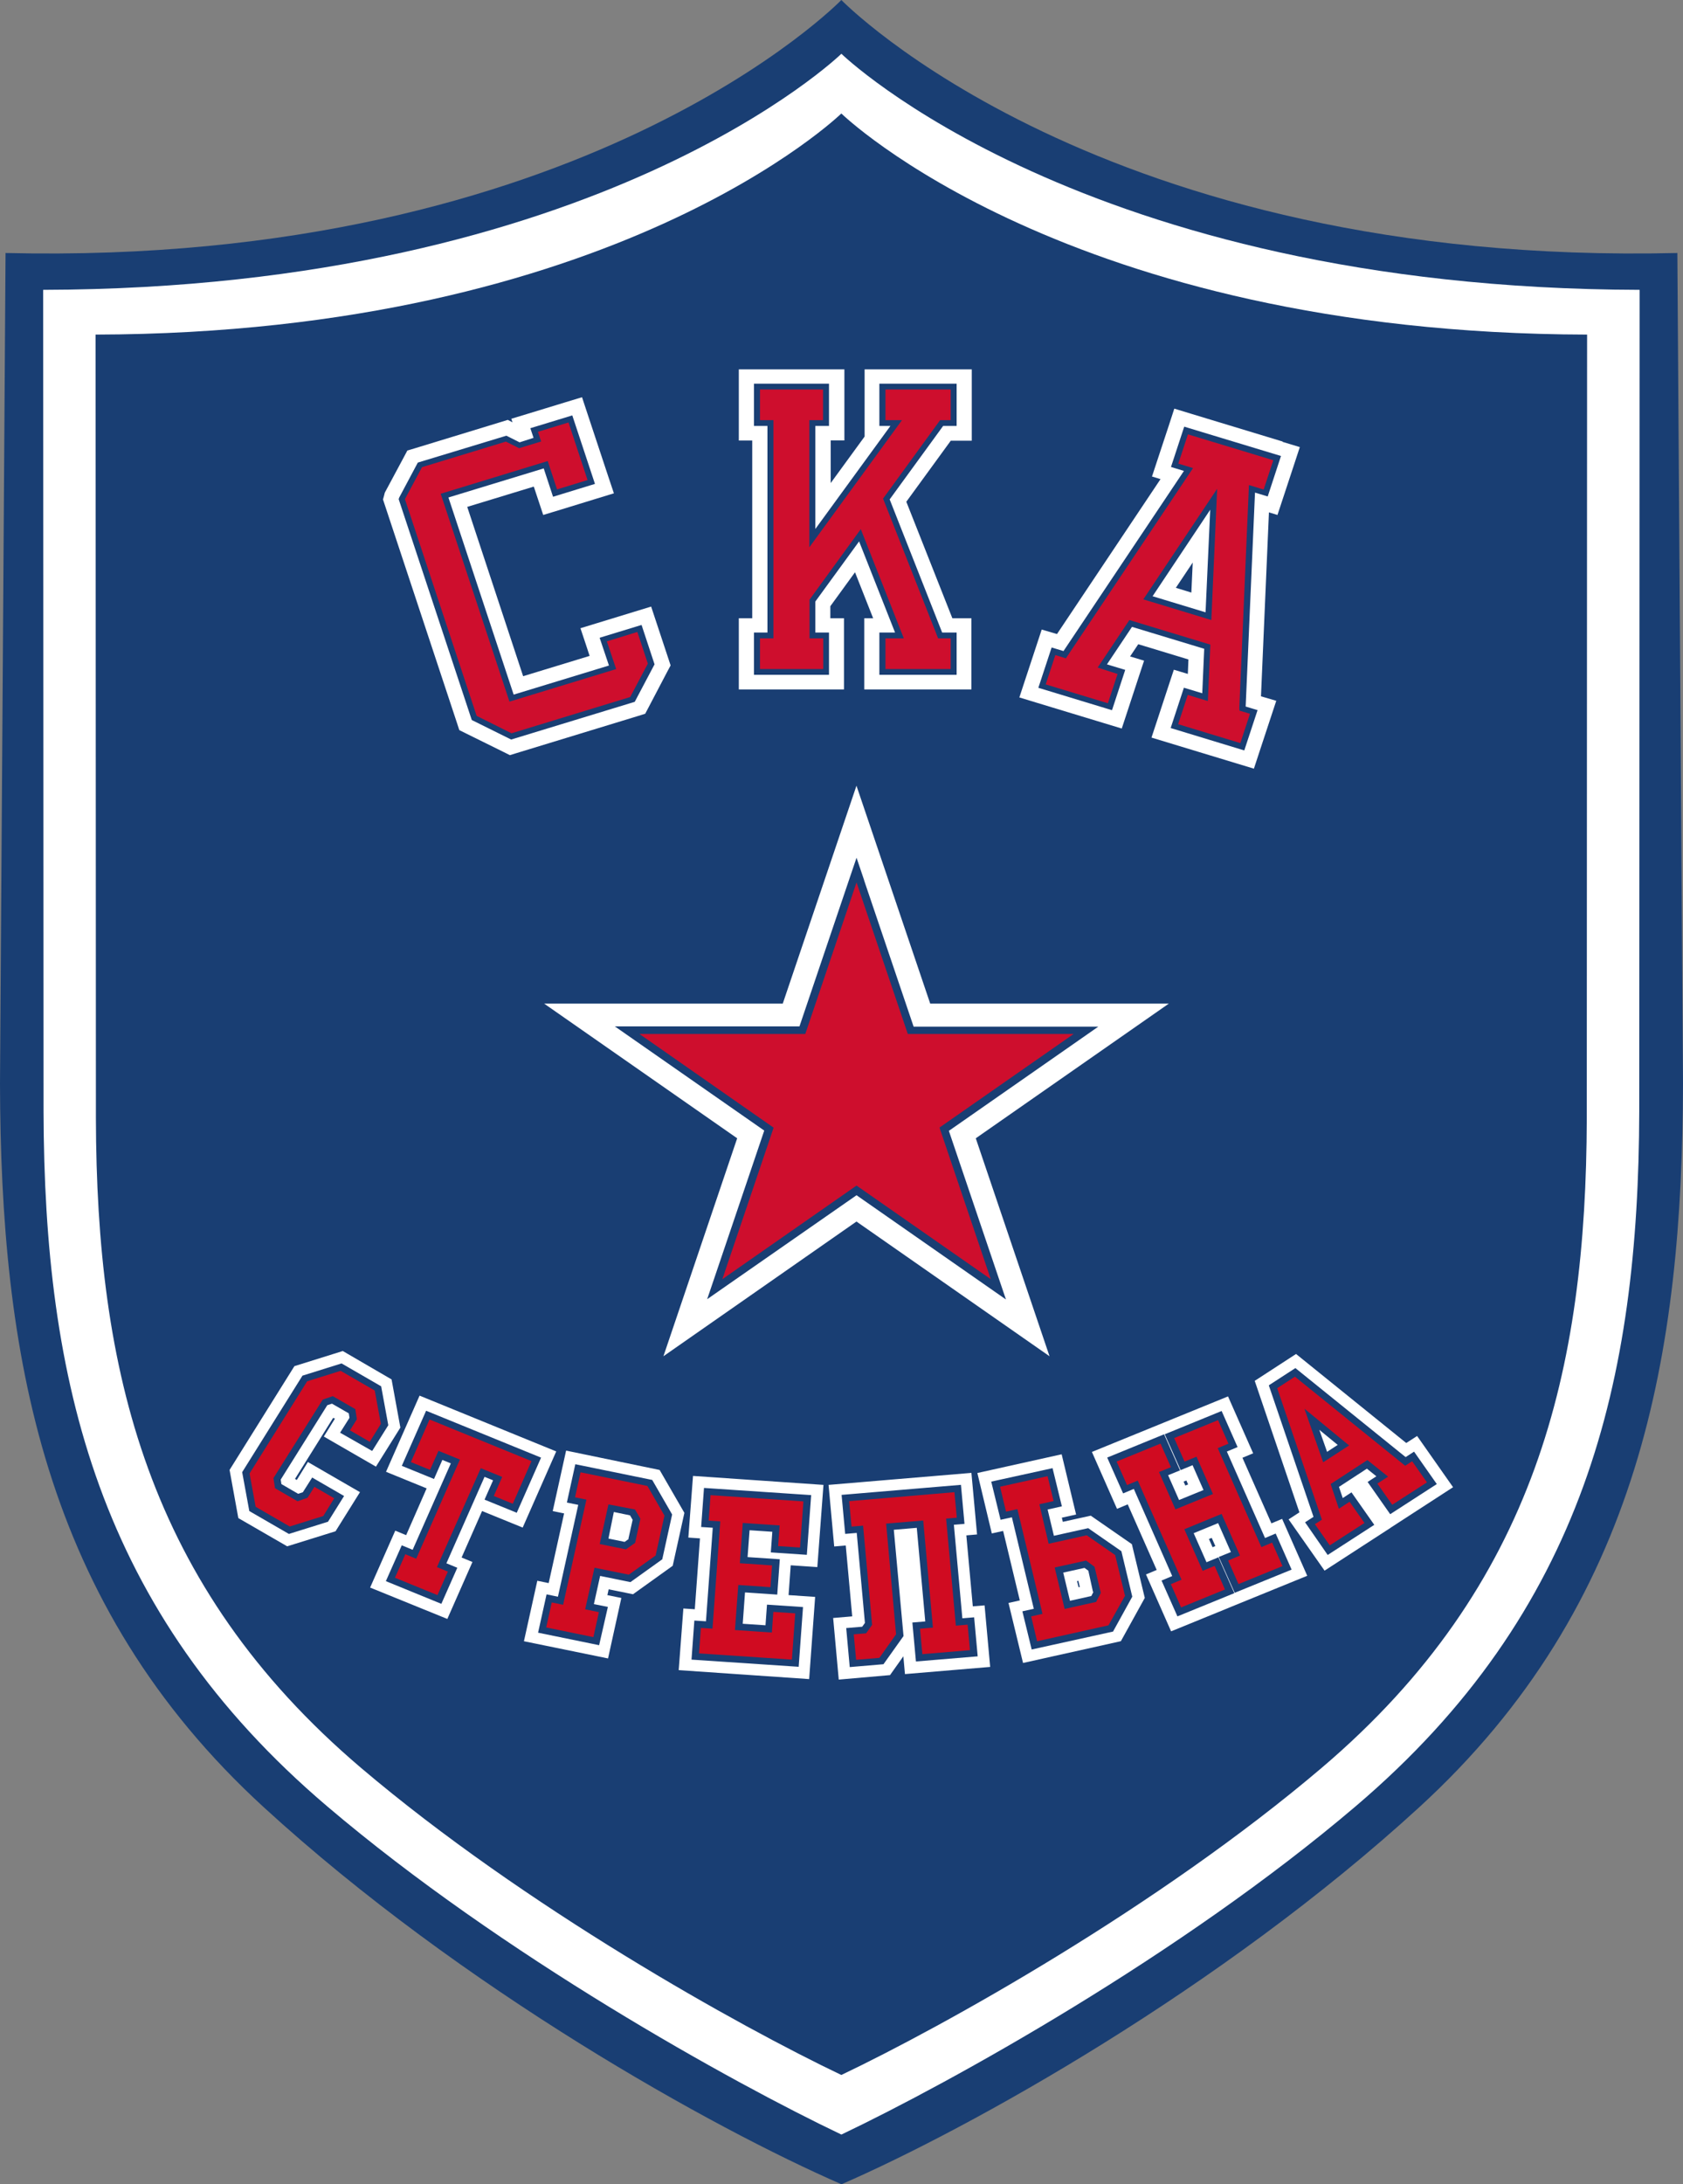 <svg width="74" height="96" viewBox="0 0 74 96" fill="none" xmlns="http://www.w3.org/2000/svg">
<rect x="0" y="0" width="74" height="96" fill="#808080" stroke="none"/>
<g clip-path="url(#clip0_44_405)">
<path fill-rule="evenodd" clip-rule="evenodd" d="M73.752 11.12C48.36 11.725 36.994 0 36.994 0C36.994 0 25.634 11.725 0.244 11.12L0 47.621C0.029 59.399 1.831 70.493 11.597 79.433C20.32 87.422 31.352 93.546 36.988 96H37.012C42.648 93.546 53.68 87.422 62.403 79.433C72.168 70.493 73.971 59.399 74 47.621L73.752 11.12Z" fill="#193E73"/>
<path fill-rule="evenodd" clip-rule="evenodd" d="M36.995 2.363C36.995 2.363 26.388 12.685 1.898 12.739L1.915 48.852C1.944 60.631 4.285 70.806 14.387 79.394C22.083 85.937 32.195 91.534 36.995 93.82C41.795 91.534 51.907 85.943 59.604 79.394C69.707 70.806 72.047 60.631 72.076 48.852L72.092 12.739C47.605 12.685 36.995 2.363 36.995 2.363Z" fill="white"/>
<path fill-rule="evenodd" clip-rule="evenodd" d="M36.993 4.988C36.993 4.988 27.078 14.655 4.203 14.706L4.217 49.167C4.244 60.169 6.432 69.676 15.868 77.698C23.059 83.803 32.509 89.065 36.993 91.201C41.478 89.065 50.924 83.811 58.118 77.698C67.554 69.676 69.742 60.173 69.769 49.167L69.783 14.706C46.908 14.655 36.993 4.988 36.993 4.988Z" fill="#193E73"/>
<path fill-rule="evenodd" clip-rule="evenodd" d="M40.901 44.112L37.658 34.534L34.417 44.112H23.926L32.413 50.031L29.17 59.611L37.658 53.69L46.147 59.611L42.904 50.031L51.392 44.112H40.901ZM52.383 26.045L51.701 25.836L52.443 24.725L52.383 26.045ZM56.397 19.407L52.392 18.192L51.633 17.961L51.396 18.69L50.892 20.216L50.652 20.944L51.027 21.059L46.475 27.868L45.803 27.671L45.563 28.4L45.059 29.928L44.82 30.654L45.578 30.885L48.565 31.791L49.323 32.021L49.562 31.294L50.064 29.766L50.304 29.038L49.689 28.853L50.048 28.315L52.254 28.985L52.228 29.621L51.613 29.436L51.373 30.162L50.871 31.69L50.63 32.419L51.388 32.649L54.374 33.555L55.133 33.785L55.372 33.057L55.876 31.529L56.116 30.802L55.444 30.605L55.794 22.52L56.169 22.634L56.409 21.907L56.913 20.379L57.152 19.651L56.395 19.422V19.407H56.397ZM37.111 27.173H36.509V26.645L37.594 25.153L38.391 27.173H38V30.302H42.712V27.173H41.874L39.85 22.053L41.804 19.371H42.728V16.234H38.016V19.188L36.525 21.232V19.359H37.127V16.234H32.485V19.363H33.075V27.173H32.485V30.302H37.109V27.173H37.111ZM28.369 31.371L28.519 31.086L29.338 29.524L29.486 29.247L29.388 28.949L28.871 27.388L28.63 26.661L27.872 26.893L26.28 27.38L25.522 27.612L25.764 28.339L25.925 28.829L23.002 29.721L20.544 22.279L23.471 21.387L23.643 21.907L23.885 22.634L24.643 22.404L26.235 21.915L26.993 21.683L26.749 20.956L25.831 18.186L25.591 17.459L24.834 17.689L23.24 18.176L22.482 18.406L22.533 18.562L22.328 18.455L22.013 18.552L18.227 19.708L17.911 19.802L17.76 20.086L16.961 21.576L16.922 21.649L16.899 21.728V21.738L16.84 21.953L16.91 22.165L20.097 31.789L20.195 32.09L20.488 32.236L22.127 33.045L22.42 33.191L22.734 33.094L28.06 31.468L28.369 31.371Z" fill="white"/>
<path fill-rule="evenodd" clip-rule="evenodd" d="M40.043 45.28L37.661 38.244L35.28 45.28H27.571L33.805 49.63L31.427 56.67L37.661 52.322L43.897 56.67L41.514 49.634L47.75 45.284L40.043 45.28ZM28.639 29.18L28.122 27.62L26.528 28.116L26.938 29.335L22.493 30.676L19.547 21.779L23.986 20.436L24.396 21.681L25.988 21.195L25.072 18.422L23.474 18.902L23.613 19.328L22.823 19.57L22.245 19.279L18.463 20.436L17.664 21.929L20.85 31.551L22.488 32.362L27.815 30.735L28.634 29.174L28.639 29.18ZM53.138 27.073L50.475 26.263L53.365 21.931L53.138 27.071V27.073ZM55.656 21.661L56.16 20.133L52.154 18.918L51.653 20.446L52.267 20.631L46.822 28.772L46.33 28.62L45.826 30.151L48.813 31.056L49.317 29.528L48.471 29.272L49.719 27.404L53.085 28.425L52.974 30.641L52.128 30.385L51.626 31.913L54.611 32.819L55.115 31.291L54.621 31.141L55.031 21.476L55.645 21.661H55.656ZM36.319 27.937H35.716V26.405L37.814 23.532L39.551 27.937H38.798V29.538H41.93V27.937H41.336L38.97 21.939L41.401 18.601H41.93V16.998H38.798V18.601H39.402L35.714 23.66V18.601H36.317V16.998H33.285V18.601H33.875V27.937H33.285V29.538H36.319V27.937Z" fill="#CE0E2D"/>
<path fill-rule="evenodd" clip-rule="evenodd" d="M41.31 49.564L43.563 56.224L37.661 52.109L31.761 56.224L34.015 49.564L28.115 45.445H35.408L37.661 38.785L39.915 45.445H47.208L41.308 49.56V49.564H41.31ZM37.995 38.685L37.661 37.7L37.327 38.685L35.152 45.112H27.033L27.908 45.722L33.603 49.692L31.427 56.12L31.093 57.104L31.968 56.494L37.661 52.534L43.356 56.506L44.231 57.116L43.897 56.132L41.721 49.704L47.417 45.734L48.291 45.124H40.171L37.995 38.696V38.685ZM22.495 32.232L20.957 31.464L17.804 21.939L18.556 20.533L22.243 19.41L22.825 19.7L23.794 19.404L23.653 18.979L24.997 18.569L25.834 21.1L24.493 21.511L24.083 20.265L19.377 21.702L22.401 30.839L27.092 29.408L26.683 28.189L28.024 27.777L28.485 29.168L27.709 30.637L22.483 32.232H22.495ZM27.906 30.853L28.78 29.199L28.209 27.468L26.365 28.031L26.775 29.252L22.585 30.53L19.717 21.866L23.907 20.588L24.317 21.834L26.16 21.269L25.163 18.258L23.319 18.821L23.46 19.245L22.846 19.442L22.264 19.15L18.371 20.332L17.552 21.87L17.529 21.939L20.727 31.598L20.744 31.647L22.475 32.505L27.858 30.863L27.91 30.847L27.906 30.853ZM53.013 26.915L50.678 26.206L53.212 22.405L53.007 26.911L53.013 26.915ZM53.261 27.255L53.517 21.484L50.27 26.344L53.261 27.252V27.255ZM54.49 31.151L54.915 21.32L55.562 21.517L55.986 20.229L52.233 19.091L51.809 20.377L52.456 20.574L46.866 28.935L46.403 28.793L45.978 30.081L48.713 30.91L49.138 29.624L48.263 29.341L49.658 27.253L53.218 28.333L53.108 30.812L52.225 30.544L51.801 31.83L54.536 32.661L54.96 31.373L54.497 31.233V31.137L54.49 31.151ZM55.742 21.815L56.324 20.042L52.069 18.753L51.487 20.525L52.057 20.698L46.761 28.616L46.239 28.459L45.655 30.231L48.894 31.215L49.475 29.443L48.672 29.201L49.773 27.553L52.948 28.516L52.862 30.471L52.055 30.227L51.473 31.999L54.71 32.984L55.294 31.212L54.771 31.054L55.181 21.651L55.75 21.824L55.742 21.815ZM36.188 29.406H33.416V28.057H34.006V18.467H33.416V17.118H36.188V18.467H35.586V24.055L39.658 18.467H38.933V17.118H41.801V18.467H41.336L38.827 21.915L41.248 28.057H41.801V29.406H38.933V28.057H39.74L37.848 23.258L35.594 26.358V28.057H36.196V29.406H36.188ZM36.45 27.803H35.85V26.438L37.774 23.796L39.355 27.803H38.665V29.66H42.062V27.803H41.426L39.118 21.95L41.469 18.721H42.062V16.864H38.665V18.721H39.151L35.85 23.25V18.721H36.45V16.864H33.152V18.721H33.744V27.803H33.152V29.66H36.45V27.803Z" fill="#193E73"/>
<path fill-rule="evenodd" clip-rule="evenodd" d="M61.141 67.153L58.24 69.034L56.659 66.781L57.134 66.472L55.169 60.692L56.986 59.511L61.831 63.424L62.309 63.116L63.89 65.367L61.139 67.151H61.141V67.153ZM52.041 65.121L52.119 65.294L52.24 65.245L52.164 65.072L52.041 65.121ZM53.438 67.955L53.279 67.594L53.156 67.644L53.315 68.004L53.438 67.955ZM54.018 70.67L57.478 69.26L56.374 66.759L55.903 66.956L54.629 64.073L55.1 63.877L53.995 61.376L48.01 63.817L49.114 66.318L49.585 66.121L50.859 69.004L50.388 69.201L51.492 71.702L54.022 70.67H54.018ZM47.479 69.751L47.413 69.481L47.356 69.495L47.422 69.762L47.479 69.751ZM44.84 70.341L44.107 67.289L43.609 67.399L42.974 64.743L46.68 63.92L47.315 66.568L46.688 66.706L46.731 66.889L47.96 66.618L49.767 67.87L50.335 70.233L49.284 72.135L44.982 73.092L44.343 70.454L44.84 70.343V70.341ZM39.719 72.793L39.79 73.581L43.537 73.266L43.291 70.56L42.773 70.603L42.489 67.484L42.96 67.443L42.712 64.737L36.431 65.265L36.679 67.972L37.187 67.929L37.471 71.044L36.633 71.115L36.879 73.823L39.133 73.626L39.727 72.789L39.719 72.793ZM30.549 70.739L30.777 67.616L30.266 67.581L30.471 64.871L36.207 65.265L35.937 68.878L34.767 68.799L34.673 70.109L35.841 70.188L35.578 73.801L29.842 73.407L30.047 70.698L30.557 70.731L30.549 70.739ZM26.776 69.857L27.833 70.072L29.578 68.821L30.092 66.494L29.003 64.609L24.891 63.758L24.303 66.417L24.803 66.519L24.125 69.581L23.625 69.479L23.037 72.137L26.735 72.893L27.32 70.235L26.706 70.111L26.765 69.843L26.776 69.857ZM21.197 66.413L20.296 68.457L20.773 68.654L19.669 71.157L16.274 69.778L17.379 67.277L17.858 67.474L18.759 65.418L16.973 64.69L18.448 61.342L24.457 63.794L22.982 67.141L21.195 66.413H21.197ZM14.728 62.352L14.238 63.14L16.53 64.463L17.604 62.746L17.217 60.629L15.072 59.381L12.945 60.046L10.094 64.607L10.479 66.724L12.628 67.965L14.754 67.303L15.828 65.584L13.537 64.26L13.05 65.048L12.97 65.003L14.648 62.319L14.728 62.352Z" fill="white"/>
<path fill-rule="evenodd" clip-rule="evenodd" d="M58.818 63.508L58.01 62.845L58.35 63.812L58.818 63.508ZM48.058 69.969L47.853 69.036L47.685 68.914L46.749 69.12L47.046 70.359L47.984 70.15L48.077 69.969H48.058ZM27.629 67.64L27.816 66.801L27.703 66.604L26.99 66.456L26.753 67.624L27.465 67.77L27.648 67.64H27.629ZM60.512 64.883L60.102 64.552L58.873 65.353L59.039 65.844L59.424 65.594L60.426 67.021L58.377 68.345L57.383 66.909L57.754 66.669L55.788 60.889L56.957 60.131L61.804 64.044L62.175 63.804L63.175 65.229L61.126 66.553L60.133 65.137L60.52 64.885H60.512V64.883ZM54.112 68.221L53.589 68.433L54.29 70.008L56.791 68.989L56.091 67.403L55.622 67.6L53.944 63.8L54.415 63.603L53.714 62.017L51.213 63.04L51.912 64.615L52.436 64.4L52.917 65.491L51.842 65.93L51.361 64.839L51.885 64.627L51.184 63.041L48.683 64.064L49.382 65.639L49.853 65.442L51.541 69.272L51.072 69.469L51.77 71.044L54.272 70.024L53.573 68.449L53.049 68.664L52.485 67.388L53.561 66.946L54.124 68.224L54.112 68.221ZM45.456 70.71L44.492 66.689L43.994 66.799L43.584 65.121L46.28 64.53L46.69 66.208L46.063 66.348L46.339 67.502L47.847 67.167L49.306 68.179L49.785 70.178L48.939 71.712L45.362 72.5L44.953 70.822L45.45 70.712H45.456V70.71ZM40.683 71.267L40.31 67.153L39.3 67.238L39.727 71.909L38.846 73.147L37.362 73.273L37.207 71.558L37.911 71.499L38.03 71.332L37.67 67.376L37.162 67.419L37.004 65.704L42.252 65.263L42.408 66.978L41.941 67.017L42.314 71.129L42.832 71.086L42.988 72.801L40.273 73.027L40.116 71.314L40.683 71.267ZM31.04 71.267L31.339 67.149L30.829 67.116L30.954 65.399L35.666 65.714L35.476 68.339L33.892 68.232L33.958 67.325L32.958 67.258L32.87 68.439L34.287 68.534L34.175 70.087L32.757 69.991L32.657 71.369L33.658 71.436L33.724 70.528L35.308 70.635L35.117 73.26L30.405 72.945L30.53 71.228L31.04 71.261V71.267ZM26.388 69.262L26.113 70.505L26.728 70.629L26.343 72.311L23.659 71.761L24.032 70.077L24.532 70.18L25.425 66.143L24.925 66.041L25.296 64.357L28.678 65.048L29.553 66.566L29.119 68.536L27.72 69.538L26.384 69.266L26.388 69.262ZM21.676 65.074L21.305 65.913L22.721 66.49L23.79 64.067L18.736 62.006L17.667 64.428L19.083 65.005L19.451 64.168L19.822 64.32L18.144 68.118L17.665 67.921L16.966 69.496L19.406 70.493L20.107 68.908L19.628 68.711L21.305 64.912L21.676 65.062V65.074ZM15.366 62.317L15.336 62.12L14.596 61.695L14.391 61.762L12.343 65.032L12.373 65.229L13.111 65.657L13.316 65.588L13.726 64.942L15.129 65.753L14.422 66.885L12.703 67.421L10.962 66.415L10.648 64.706L13.299 60.464L15.018 59.926L16.759 60.932L17.073 62.642L16.364 63.774L14.953 62.971L15.366 62.317Z" fill="#193E73"/>
<path fill-rule="evenodd" clip-rule="evenodd" d="M59.326 63.538L57.372 61.931H57.359L58.179 64.271L59.322 63.53L59.326 63.538ZM62.741 65.155L61.215 66.139L60.561 65.208L61.035 64.903L60.123 64.174L58.507 65.228L58.869 66.313L59.34 66.007L59.994 66.939L58.468 67.923L57.814 66.992L58.123 66.795L56.157 61.014L56.937 60.509L61.784 64.424L62.092 64.227L62.745 65.159L62.741 65.155ZM56.39 68.837L55.934 67.803L55.462 68L53.543 63.65L54.014 63.453L53.557 62.419L51.627 63.207L52.084 64.241L52.609 64.026L53.332 65.667L51.683 66.34L50.959 64.7L51.484 64.487L51.027 63.451L49.097 64.239L49.554 65.273L50.025 65.076L51.951 69.432L51.482 69.629L51.931 70.651L53.86 69.863L53.406 68.827L52.879 69.042L52.074 67.215L53.713 66.541L54.52 68.37L54 68.591L54.456 69.625L56.386 68.837H56.39ZM48.401 70.007L48.126 68.865L47.755 68.591L46.373 68.896L46.811 70.718L48.194 70.41L48.399 70.017V70.007H48.401ZM49.472 70.127L48.739 71.438L45.6 72.138L45.34 71.045L45.838 70.934L44.734 66.33L44.234 66.441L43.972 65.346L46.061 64.883L46.326 65.976L45.699 66.116L46.108 67.853L47.782 67.48L49.032 68.347L49.46 70.119L49.472 70.127ZM42.65 72.529L40.555 72.705L40.452 71.586L41.02 71.539L40.592 66.831L38.963 66.966L39.399 71.832L38.666 72.868L37.642 72.953L37.539 71.834L38.082 71.789L38.346 71.417L37.949 67.057L37.441 67.098L37.338 65.98L41.966 65.586L42.069 66.707L41.599 66.746L42.028 71.452L42.546 71.409L42.648 72.529H42.65ZM34.819 72.945L30.736 72.671L30.818 71.551L31.328 71.584L31.67 66.87L31.16 66.836L31.242 65.716L35.325 65.99L35.177 68.018L34.214 67.955L34.28 67.047L32.659 66.937L32.53 68.709L33.946 68.804L33.876 69.761L32.461 69.664L32.315 71.645L33.938 71.754L34.003 70.846L34.966 70.911L34.819 72.939V72.945ZM27.925 67.813L28.159 66.752L27.919 66.346L26.753 66.122L26.368 67.864L27.521 68.099L27.913 67.823L27.925 67.813ZM28.843 68.357L27.648 69.211L26.139 68.906L25.729 70.734L26.333 70.858L26.091 71.956L24.016 71.531L24.26 70.432L24.76 70.535L25.784 65.913L25.284 65.811L25.526 64.712L28.466 65.312L29.216 66.614L28.83 68.357H28.843ZM22.555 66.096L21.712 65.753L22.082 64.915L21.14 64.531L19.212 68.879L19.692 69.075L19.235 70.109L17.366 69.347L17.821 68.313L18.3 68.51L20.222 64.152L19.28 63.768L18.909 64.605L18.067 64.263L18.886 62.39L23.369 64.219L22.549 66.09L22.555 66.096ZM14.214 66.634L12.741 67.094L11.241 66.228L10.973 64.763L13.505 60.712L14.978 60.252L16.477 61.118L16.746 62.583L16.258 63.371L15.387 62.868L15.691 62.38L15.623 61.935L14.632 61.364L14.191 61.516L12.024 64.966L12.091 65.411L13.083 65.984L13.523 65.832L13.824 65.35L14.695 65.854L14.214 66.634Z" fill="#D00B21"/>
</g>
<defs>
<clipPath id="clip0_44_405">
<rect width="74" height="96" fill="white"/>
</clipPath>
</defs>
</svg>
